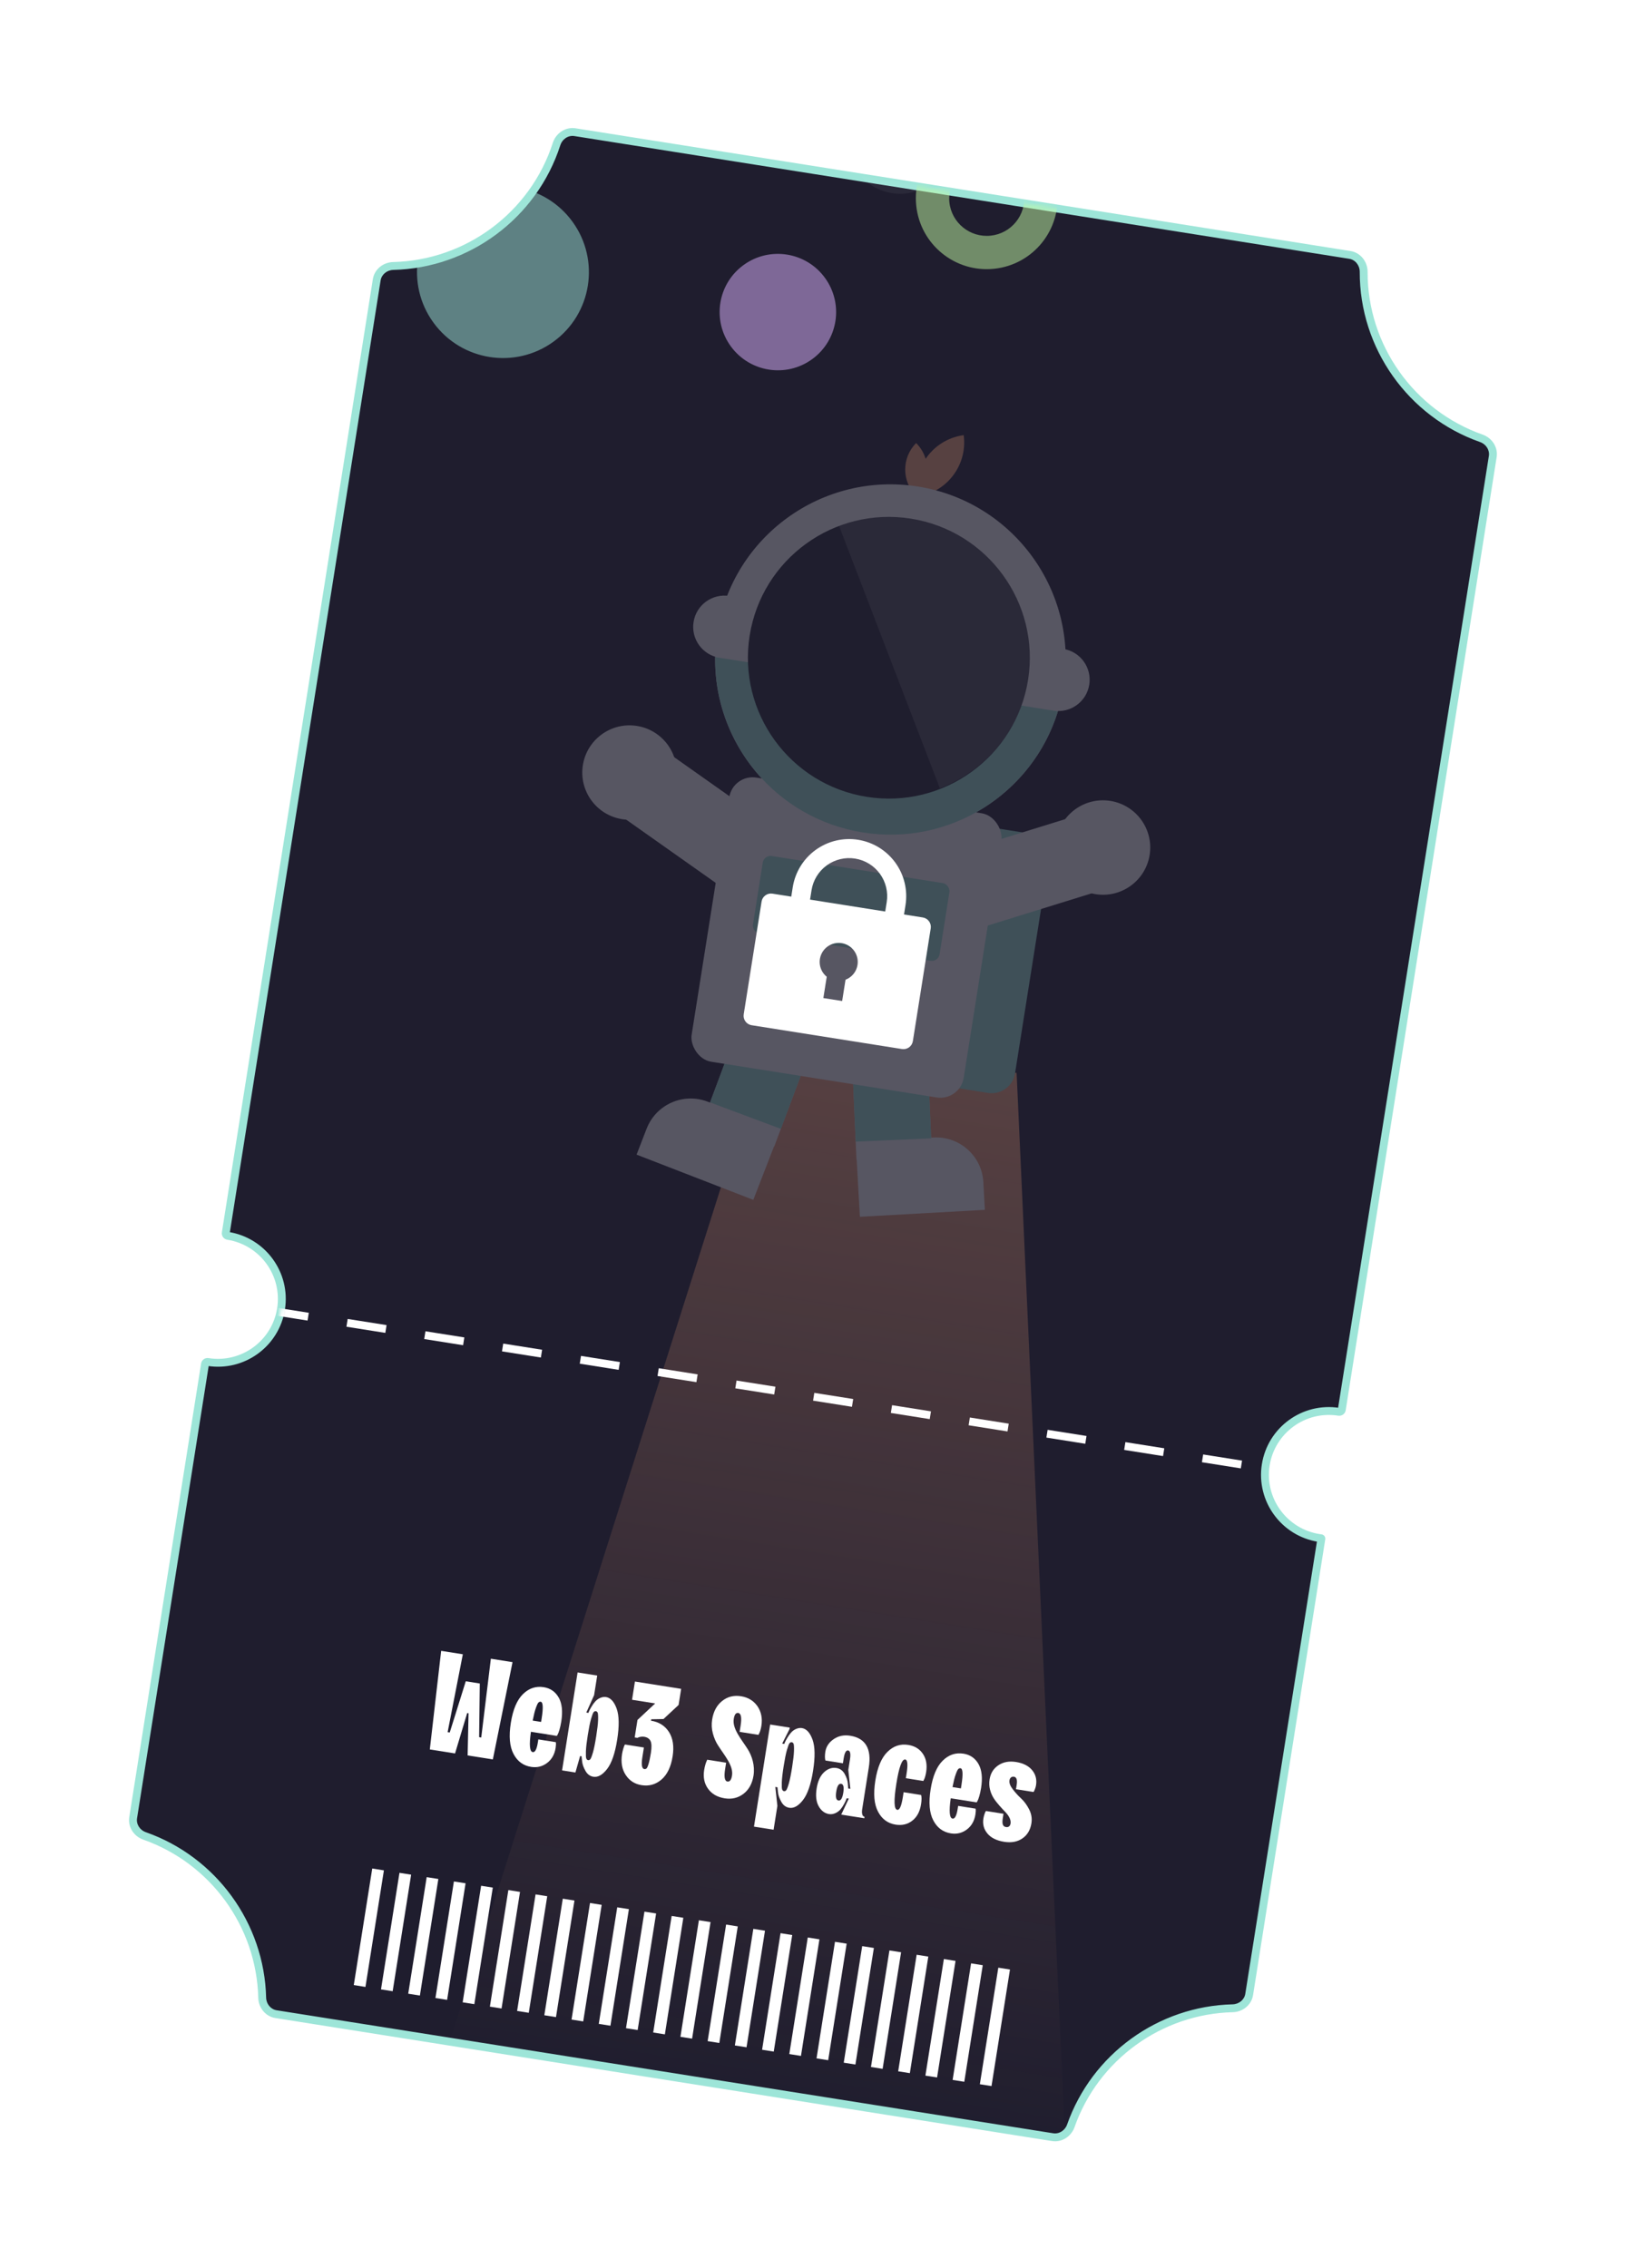 <svg width="413" height="576" viewBox="0 0 413 576" fill="none" xmlns="http://www.w3.org/2000/svg">
<g filter="url(#filter0_d_1508_1164)">
<mask id="path-1-outside-1_1508_1164" maskUnits="userSpaceOnUse" x="25.855" y="25.566" width="361.469" height="525.226" fill="black">
<rect fill="white" x="25.855" y="25.566" width="361.469" height="525.226"/>
<path fill-rule="evenodd" clip-rule="evenodd" d="M99.871 67.557C97.818 67.606 96.009 69.041 95.688 71.07L57.344 313.162C57.289 313.513 57.536 313.838 57.886 313.893C66.741 315.295 72.783 323.605 71.382 332.453C69.981 341.3 61.666 347.336 52.812 345.933C52.461 345.878 52.126 346.111 52.07 346.461L33.822 461.673C33.501 463.702 34.778 465.626 36.715 466.308C54.196 472.456 66.144 488.886 66.595 507.397C66.645 509.45 68.081 511.258 70.109 511.579L267.357 542.82C269.385 543.142 271.309 541.866 271.991 539.928C278.14 522.463 294.581 510.529 313.106 510.084C315.159 510.034 316.968 508.599 317.289 506.57L335.623 390.811C335.632 390.759 335.595 390.711 335.543 390.704C335.36 390.682 335.178 390.656 334.995 390.627C326.14 389.224 320.097 380.915 321.499 372.067C322.9 363.219 331.214 357.184 340.069 358.586C340.42 358.642 340.755 358.409 340.811 358.059L379.155 115.967C379.476 113.938 378.199 112.014 376.262 111.333C358.405 105.053 346.322 88.044 346.369 69.048C346.374 66.95 344.928 65.073 342.855 64.745L146.039 33.572C143.967 33.244 142.011 34.582 141.368 36.579C135.542 54.659 118.794 67.102 99.871 67.557Z"/>
</mask>
<path fill-rule="evenodd" clip-rule="evenodd" d="M99.871 67.557C97.818 67.606 96.009 69.041 95.688 71.07L57.344 313.162C57.289 313.513 57.536 313.838 57.886 313.893C66.741 315.295 72.783 323.605 71.382 332.453C69.981 341.3 61.666 347.336 52.812 345.933C52.461 345.878 52.126 346.111 52.07 346.461L33.822 461.673C33.501 463.702 34.778 465.626 36.715 466.308C54.196 472.456 66.144 488.886 66.595 507.397C66.645 509.45 68.081 511.258 70.109 511.579L267.357 542.82C269.385 543.142 271.309 541.866 271.991 539.928C278.14 522.463 294.581 510.529 313.106 510.084C315.159 510.034 316.968 508.599 317.289 506.57L335.623 390.811C335.632 390.759 335.595 390.711 335.543 390.704C335.36 390.682 335.178 390.656 334.995 390.627C326.14 389.224 320.097 380.915 321.499 372.067C322.9 363.219 331.214 357.184 340.069 358.586C340.42 358.642 340.755 358.409 340.811 358.059L379.155 115.967C379.476 113.938 378.199 112.014 376.262 111.333C358.405 105.053 346.322 88.044 346.369 69.048C346.374 66.95 344.928 65.073 342.855 64.745L146.039 33.572C143.967 33.244 142.011 34.582 141.368 36.579C135.542 54.659 118.794 67.102 99.871 67.557Z" fill="#1F1D2E"/>
<path d="M340.811 358.059L339.823 357.902L340.811 358.059ZM335.623 390.811L334.636 390.655L335.623 390.811ZM313.106 510.084L313.13 511.083L313.106 510.084ZM317.289 506.57L316.301 506.414L317.289 506.57ZM267.357 542.82L267.2 543.808L267.357 542.82ZM66.595 507.397L65.596 507.421L66.595 507.397ZM70.109 511.579L70.266 510.592L70.109 511.579ZM346.369 69.048L345.369 69.045L346.369 69.048ZM36.715 466.308L37.047 465.364L36.715 466.308ZM379.155 115.967L380.142 116.123L379.155 115.967ZM376.262 111.333L376.593 110.389L376.262 111.333ZM99.871 67.557L99.895 68.556L99.871 67.557ZM94.7 70.914L56.357 313.006L58.332 313.319L96.676 71.227L94.7 70.914ZM57.73 314.881C66.04 316.197 71.709 323.995 70.394 332.296L72.37 332.609C73.858 323.215 67.442 314.394 58.043 312.905L57.73 314.881ZM70.394 332.296C69.079 340.598 61.278 346.262 52.968 344.946L52.655 346.921C62.055 348.41 70.882 342.003 72.37 332.609L70.394 332.296ZM51.083 346.304L32.835 461.517L34.81 461.83L53.058 346.617L51.083 346.304ZM36.383 467.251C53.473 473.261 65.155 489.326 65.596 507.421L67.595 507.373C67.134 488.446 54.919 471.65 37.047 465.364L36.383 467.251ZM69.953 512.567L267.2 543.808L267.513 541.833L70.266 510.592L69.953 512.567ZM272.934 540.261C278.945 523.187 295.02 511.519 313.13 511.083L313.082 509.084C294.142 509.539 277.335 521.739 271.048 539.596L272.934 540.261ZM318.277 506.727L336.611 390.967L334.636 390.655L316.301 506.414L318.277 506.727ZM335.666 389.712C335.495 389.691 335.323 389.666 335.151 389.639L334.838 391.614C335.032 391.645 335.226 391.673 335.42 391.697L335.666 389.712ZM335.151 389.639C326.841 388.323 321.172 380.525 322.486 372.224L320.511 371.911C319.023 381.305 325.439 390.126 334.838 391.614L335.151 389.639ZM322.486 372.224C323.801 363.922 331.603 358.258 339.913 359.574L340.226 357.599C330.826 356.11 321.999 362.517 320.511 371.911L322.486 372.224ZM341.799 358.215L380.142 116.123L378.167 115.81L339.823 357.902L341.799 358.215ZM376.593 110.389C359.137 104.25 347.323 87.619 347.369 69.05L345.369 69.045C345.321 88.468 357.674 105.855 375.93 112.276L376.593 110.389ZM343.012 63.757L146.196 32.585L145.883 34.56L342.699 65.733L343.012 63.757ZM140.416 36.272C134.721 53.946 118.347 66.112 99.847 66.557L99.895 68.556C119.242 68.091 136.363 55.372 142.32 36.886L140.416 36.272ZM146.196 32.585C143.587 32.172 141.195 33.856 140.416 36.272L142.32 36.886C142.828 35.308 144.347 34.317 145.883 34.56L146.196 32.585ZM339.913 359.574C340.783 359.712 341.653 359.136 341.799 358.215L339.823 357.902C339.858 357.682 340.056 357.572 340.226 357.599L339.913 359.574ZM336.611 390.967C336.708 390.353 336.276 389.788 335.666 389.712L335.419 391.697C334.914 391.634 334.555 391.165 334.636 390.655L336.611 390.967ZM313.13 511.083C315.616 511.024 317.872 509.28 318.277 506.727L316.301 506.414C316.063 507.918 314.703 509.045 313.082 509.084L313.13 511.083ZM267.2 543.808C269.754 544.213 272.109 542.606 272.934 540.261L271.048 539.596C270.51 541.126 269.017 542.071 267.513 541.833L267.2 543.808ZM65.596 507.421C65.656 509.907 67.399 512.163 69.953 512.567L70.266 510.592C68.762 510.354 67.634 508.993 67.595 507.373L65.596 507.421ZM347.369 69.05C347.375 66.511 345.621 64.171 343.012 63.757L342.699 65.733C344.235 65.976 345.373 67.388 345.369 69.045L347.369 69.05ZM32.835 461.517C32.43 464.071 34.038 466.426 36.383 467.251L37.047 465.364C35.517 464.826 34.572 463.334 34.81 461.83L32.835 461.517ZM56.357 313.006C56.211 313.927 56.859 314.743 57.73 314.881L58.043 312.905C58.212 312.932 58.367 313.099 58.332 313.319L56.357 313.006ZM380.142 116.123C380.547 113.57 378.939 111.214 376.593 110.389L375.93 112.276C377.459 112.814 378.405 114.307 378.167 115.81L380.142 116.123ZM52.968 344.946C52.098 344.808 51.228 345.384 51.083 346.304L53.058 346.617C53.023 346.837 52.825 346.948 52.655 346.921L52.968 344.946ZM96.676 71.227C96.914 69.723 98.274 68.595 99.895 68.556L99.847 66.557C97.362 66.617 95.105 68.36 94.7 70.914L96.676 71.227Z" fill="#9DE5D8" mask="url(#path-1-outside-1_1508_1164)"/>
</g>
<mask id="mask0_1508_1164" style="mask-type:alpha" maskUnits="userSpaceOnUse" x="33" y="33" width="347" height="510">
<path fill-rule="evenodd" clip-rule="evenodd" d="M99.871 67.557C97.818 67.606 96.009 69.041 95.688 71.07L57.344 313.162C57.289 313.513 57.536 313.838 57.886 313.893C66.741 315.295 72.783 323.605 71.382 332.453C69.981 341.3 61.666 347.336 52.812 345.933C52.461 345.878 52.126 346.111 52.07 346.461L33.822 461.673C33.501 463.702 34.778 465.626 36.715 466.308C54.196 472.456 66.144 488.886 66.595 507.397C66.645 509.45 68.081 511.258 70.109 511.579L267.357 542.82C269.385 543.142 271.309 541.866 271.991 539.928C278.14 522.463 294.581 510.529 313.106 510.084C315.159 510.034 316.968 508.599 317.289 506.57L335.537 391.358C335.592 391.007 335.345 390.682 334.995 390.627C326.14 389.224 320.097 380.915 321.499 372.067C322.9 363.219 331.214 357.184 340.069 358.586C340.42 358.642 340.755 358.409 340.811 358.058L379.155 115.967C379.476 113.938 378.199 112.014 376.262 111.333C358.405 105.053 346.322 88.044 346.369 69.048C346.374 66.95 344.928 65.073 342.855 64.745L146.039 33.572C143.967 33.244 142.011 34.582 141.368 36.579C135.542 54.659 118.794 67.102 99.871 67.557Z" fill="#FBF6ED"/>
</mask>
<g mask="url(#mask0_1508_1164)">
<g opacity="0.5">
<ellipse opacity="0.1" cx="228.635" cy="35.842" rx="13.382" ry="13.371" transform="rotate(9 228.635 35.842)" fill="white"/>
<g opacity="0.5">
<path d="M192.927 270.625L258.216 272.493L270.612 545.576L113.57 520.703L192.927 270.625Z" fill="url(#paint0_linear_1508_1164)"/>
<ellipse cx="184.016" cy="159.222" rx="7.95" ry="7.944" transform="rotate(9 184.016 159.222)" fill="white"/>
<ellipse cx="268.818" cy="172.654" rx="7.95" ry="7.944" transform="rotate(9 268.818 172.654)" fill="white"/>
<path fill-rule="evenodd" clip-rule="evenodd" d="M235.618 268.731L216.441 269.568L217.541 294.586L217.602 294.584L218.41 309.053L250.16 307.291L249.766 300.237C249.396 293.62 243.732 288.553 237.115 288.921L236.507 288.954L235.618 268.731Z" fill="white"/>
<rect width="19.195" height="20.422" transform="matrix(0.999 -0.044 0.044 0.999 216.443 269.569)" fill="#9DE5D8"/>
<path fill-rule="evenodd" clip-rule="evenodd" d="M187.432 261.086L205.412 267.808L196.635 291.262L196.577 291.241L191.338 304.752L161.686 293.265L164.241 286.678C166.637 280.499 173.589 277.431 179.769 279.825L180.337 280.045L187.432 261.086Z" fill="white"/>
<rect width="19.195" height="20.185" transform="matrix(-0.937 -0.35 -0.35 0.937 205.412 267.809)" fill="#9DE5D8"/>
<rect x="198.218" y="201.685" width="69.96" height="66.726" rx="6" transform="rotate(9 198.218 201.685)" fill="#9DE5D8"/>
<path fill-rule="evenodd" clip-rule="evenodd" d="M232.864 126.151C240.465 125.122 245.802 118.125 244.773 110.524C240.681 111.078 237.244 113.362 235.105 116.539C234.663 115.071 233.859 113.689 232.694 112.532C228.981 116.266 229.002 122.303 232.738 126.013C232.77 125.981 232.802 125.948 232.834 125.915C232.843 125.994 232.853 126.073 232.864 126.151Z" fill="#FEAA7B"/>
<path fill-rule="evenodd" clip-rule="evenodd" d="M220.701 202.028C239.782 205.051 257.698 192.045 260.718 172.979C263.737 153.914 250.717 136.008 231.636 132.986C212.555 129.964 194.639 142.97 191.619 162.035C188.599 181.101 201.62 199.006 220.701 202.028ZM219.209 211.443C243.494 215.29 266.297 198.737 270.14 174.472C273.983 150.206 257.412 127.418 233.127 123.571C208.842 119.725 186.04 136.278 182.196 160.543C178.353 184.808 194.925 207.597 219.209 211.443Z" fill="white"/>
<rect x="186.171" y="196.559" width="69.96" height="73.08" rx="6" transform="rotate(9 186.171 196.559)" fill="white"/>
<rect width="19.987" height="29.995" transform="matrix(0.577 -0.817 0.817 0.577 159.021 208.162)" fill="white"/>
<ellipse cx="159.9" cy="196.223" rx="12" ry="11.99" transform="rotate(9 159.9 196.223)" fill="white"/>
<rect width="19.987" height="29.995" transform="matrix(-0.297 -0.955 -0.955 0.296 277.299 226.895)" fill="white"/>
<ellipse rx="12" ry="11.99" transform="matrix(-0.988 -0.156 -0.156 0.988 280.153 215.269)" fill="white"/>
<rect x="194.054" y="217.11" width="48" height="19.984" rx="2" transform="rotate(9 194.054 217.11)" fill="#9DE5D8"/>
<path fill-rule="evenodd" clip-rule="evenodd" d="M259.153 179.166C253.654 194.766 237.635 204.711 220.699 202.028C203.764 199.346 191.602 184.938 191.193 168.402L181.646 166.89C181.322 188.665 197.056 207.935 219.208 211.443C241.36 214.952 262.279 201.487 268.699 180.678L259.153 179.166Z" fill="#9DE5D8"/>
<ellipse cx="225.77" cy="167.061" rx="35.801" ry="35.772" transform="rotate(9 225.77 167.061)" fill="#1F1D2E"/>
<path opacity="0.2" d="M238.732 200.232C247.595 196.833 254.743 190.055 258.604 181.388C262.465 172.722 262.722 162.877 259.318 154.019C255.914 145.162 249.129 138.017 240.455 134.157C231.781 130.298 221.928 130.038 213.064 133.437L225.898 166.835L238.732 200.232Z" fill="white"/>
</g>
<ellipse rx="21.827" ry="21.827" transform="matrix(-0.809 0.587 -0.588 -0.809 127.75 69.124)" fill="#9DE5D8"/>
<circle r="14.791" transform="matrix(-0.809 0.587 -0.588 -0.809 197.578 79.267)" fill="#DDB4FF"/>
<path fill-rule="evenodd" clip-rule="evenodd" d="M249.629 40.899C254.868 40.349 259.563 44.148 260.114 49.383C260.665 54.619 256.865 59.309 251.626 59.858C246.386 60.408 241.692 56.609 241.141 51.374C240.589 46.138 244.39 41.449 249.629 40.899ZM248.744 32.491C258.63 31.454 267.488 38.622 268.528 48.501C269.569 58.38 262.397 67.229 252.511 68.266C242.625 69.303 233.767 62.135 232.727 52.256C231.686 42.377 238.857 33.528 248.744 32.491Z" fill="#C4FCA3"/>
</g>
<line x1="315.321" y1="371.971" x2="64.448" y2="332.236" stroke="white" stroke-width="2" stroke-dasharray="10 10"/>
<path fill-rule="evenodd" clip-rule="evenodd" d="M251.841 529.848L256.53 500.242L253.567 499.773L248.878 529.379L251.841 529.848ZM244.927 528.753L249.616 499.147L246.653 498.677L241.964 528.284L244.927 528.753ZM242.703 498.052L238.013 527.658L235.05 527.189L239.74 497.582L242.703 498.052ZM231.1 526.563L235.789 496.957L232.826 496.487L228.137 526.094L231.1 526.563ZM228.875 495.862L224.186 525.468L221.223 524.999L225.912 495.392L228.875 495.862ZM217.272 524.373L221.961 494.767L218.998 494.297L214.309 523.904L217.272 524.373ZM215.048 493.672L210.358 523.278L207.395 522.809L212.084 493.202L215.048 493.672ZM203.444 522.183L208.134 492.577L205.171 492.107L200.481 521.714L203.444 522.183ZM201.22 491.482L196.531 521.088L193.568 520.619L198.257 491.012L201.22 491.482ZM189.617 519.993L194.306 490.386L191.343 489.917L186.654 519.524L189.617 519.993ZM187.392 489.291L182.703 518.898L179.74 518.429L184.429 488.822L187.392 489.291ZM175.789 517.803L180.479 488.196L177.515 487.727L172.826 517.334L175.789 517.803ZM173.565 487.101L168.876 516.708L165.912 516.239L170.602 486.632L173.565 487.101ZM161.962 515.613L166.651 486.006L163.688 485.537L158.999 515.144L161.962 515.613ZM159.737 484.911L155.048 514.518L152.085 514.049L156.774 484.442L159.737 484.911ZM148.134 513.423L152.823 483.816L149.86 483.347L145.171 512.954L148.134 513.423ZM145.91 482.721L141.22 512.328L138.257 511.858L142.947 482.252L145.91 482.721ZM134.307 511.233L138.996 481.626L136.033 481.157L131.343 510.763L134.307 511.233ZM132.082 480.531L127.393 510.138L124.43 509.668L129.119 480.062L132.082 480.531ZM120.479 509.043L125.168 479.436L122.205 478.967L117.516 508.573L120.479 509.043ZM118.254 478.341L113.565 507.948L110.602 507.478L115.291 477.872L118.254 478.341ZM106.65 506.852L111.34 477.246L108.377 476.777L103.687 506.383L106.65 506.852ZM104.426 476.151L99.737 505.757L96.773 505.288L101.463 475.682L104.426 476.151ZM92.823 504.662L97.512 475.056L94.549 474.587L89.86 504.193L92.823 504.662Z" fill="white"/>
</g>
<path d="M115.58 445.359L118.663 435.106L119.01 435.161L118.774 445.865L125.181 446.88L130.18 422.171L124.676 421.299L122.237 441.31L121.698 441.224L121.864 427.593L118.305 427.03L114.233 440.042L113.695 439.957L117.558 420.172L112.054 419.3L109.173 444.344L115.58 445.359Z" fill="white"/>
<path d="M136.623 442.503C136.34 444.29 135.904 445.128 135.317 445.017C134.533 444.911 134.38 443.18 134.853 439.858L141.433 440.9L141.624 440.593C141.889 440.154 142.312 438.834 142.562 437.256C142.968 434.688 142.755 432.663 141.908 431.159C141.057 429.673 139.79 428.797 138.106 428.53C136.11 428.214 134.363 428.791 132.847 430.275C131.313 431.757 130.284 434.208 129.748 437.591C129.212 440.974 129.436 443.606 130.437 445.489C131.42 447.37 132.903 448.458 134.9 448.775C136.41 449.014 137.763 448.677 138.955 447.781C140.147 446.885 140.867 445.594 141.128 443.946C141.222 443.356 141.244 442.88 141.18 442.496L136.735 441.792L136.623 442.503ZM135.303 437.013C135.578 435.616 135.835 434.554 136.115 433.798C136.375 433.057 136.591 432.593 136.777 432.427C136.946 432.258 137.134 432.199 137.342 432.232C137.932 432.326 138.01 433.743 137.579 436.466L137.439 437.351L135.303 437.013Z" fill="white"/>
<path d="M148.921 446.656C148.815 446.426 148.787 445.817 148.819 444.826C148.851 443.836 149.016 442.457 149.299 440.67C149.58 438.901 149.849 437.538 150.124 436.586C150.399 435.634 150.614 435.063 150.789 434.86C151.115 434.485 151.619 434.565 151.813 435.022C151.899 435.267 151.945 435.879 151.912 436.869C151.88 437.86 151.715 439.239 151.435 441.008C151.152 442.795 150.883 444.157 150.607 445.11C150.332 446.062 150.1 446.63 149.945 446.819C149.616 447.211 149.112 447.131 148.921 446.656ZM146.152 450.201L147.349 446.016L147.714 446.074L147.845 447.268C147.912 448.079 148.208 448.909 148.695 449.768C149.179 450.645 149.865 451.145 150.716 451.28C151.879 451.464 153.032 450.811 154.193 449.323C155.354 447.835 156.21 445.357 156.762 441.87C157.314 438.383 157.267 435.761 156.625 433.97C155.98 432.197 155.085 431.219 153.922 431.035C152.88 430.87 151.75 431.491 151.134 432.229C150.811 432.587 150.511 433.02 150.217 433.525C149.616 434.514 149.546 434.841 149.458 435.058L148.92 434.973L150.901 430.556L151.69 425.578L146.707 424.788L142.767 449.665L146.152 450.201Z" fill="white"/>
<path d="M158.591 443.351C158.449 443.684 158.15 444.562 157.999 445.516C157.667 447.615 157.976 449.371 158.921 450.819C159.867 452.267 161.206 453.137 162.942 453.412C164.887 453.72 166.582 453.241 168.048 451.962C169.494 450.697 170.426 448.746 170.846 446.092C171.245 443.577 170.93 441.518 169.92 439.917C168.893 438.314 167.371 437.362 165.357 437.043L165.414 436.678L168.52 436.619L172.361 433.048L173.009 428.954L161.273 427.095L160.539 431.727L166.407 432.657L161.916 436.853L161.213 441.294L161.925 441.407L162.12 441.296C162.446 441.152 163.069 441.037 163.607 441.122C164.388 441.246 164.937 441.6 165.234 442.198C165.514 442.794 165.551 443.795 165.325 445.218C165.133 446.432 164.933 447.361 164.744 447.989C164.553 448.634 164.366 449.031 164.219 449.168C164.056 449.302 163.868 449.362 163.66 449.329C163.018 449.227 162.856 448.223 163.156 446.332L163.549 443.852L158.739 443.09L158.591 443.351Z" fill="white"/>
<path d="M179.507 447.251C179.305 447.628 179.009 448.594 178.858 449.548C178.561 451.422 178.895 453.022 179.845 454.328C180.792 455.652 182.212 456.464 184.087 456.761C185.893 457.047 187.485 456.659 188.863 455.597C190.222 454.549 191.07 453.012 191.389 451C191.787 448.484 191.036 446.036 189.897 444.237C188.229 441.626 185.948 439.059 186.381 436.549C186.551 435.474 186.931 434.983 187.522 435.076C188.231 435.206 188.436 436.27 188.117 438.283L187.865 439.879L192.656 440.637L192.767 440.388C192.981 440.049 193.252 439.238 193.386 438.388C193.694 436.445 193.354 434.773 192.386 433.357C191.397 431.956 190.001 431.112 188.212 430.829C186.407 430.543 184.815 430.931 183.451 432.013C182.07 433.092 181.213 434.682 180.883 436.763C180.694 437.96 180.755 439.144 181.071 440.296C181.384 441.466 181.829 442.479 182.417 443.372C184.071 445.964 186.355 448.513 185.919 451.04C185.734 452.096 185.353 452.587 184.763 452.493C184.051 452.38 183.863 451.319 184.182 449.307L184.435 447.711L179.626 446.949L179.507 447.251Z" fill="white"/>
<path d="M198.677 454.537C198.571 454.307 198.543 453.698 198.575 452.707C198.607 451.716 198.772 450.337 199.055 448.551C199.335 446.781 199.605 445.419 199.88 444.467C200.155 443.515 200.37 442.944 200.545 442.74C200.871 442.365 201.375 442.445 201.569 442.903C201.655 443.147 201.701 443.759 201.668 444.75C201.636 445.741 201.471 447.119 201.191 448.889C200.908 450.676 200.638 452.038 200.363 452.99C200.088 453.942 199.855 454.51 199.701 454.699C199.372 455.092 198.868 455.012 198.677 454.537ZM196.492 464.736L197.451 458.682L196.931 453.869L197.47 453.954L197.601 455.149C197.668 455.96 197.964 456.789 198.451 457.649C198.935 458.525 199.621 459.025 200.471 459.16C201.635 459.344 202.788 458.691 203.949 457.204C205.11 455.716 205.966 453.237 206.518 449.75C207.07 446.264 207.023 443.642 206.381 441.851C205.736 440.077 204.841 439.1 203.678 438.915C202.636 438.75 201.506 439.372 200.89 440.11C200.567 440.468 200.267 440.9 199.973 441.405C199.372 442.395 199.302 442.721 199.214 442.939L198.676 442.853L200.544 439.148L200.599 438.801L195.616 438.012L191.509 463.947L196.492 464.736Z" fill="white"/>
<path d="M212.407 455.04C212.629 453.635 213.037 452.97 213.645 453.066C214.235 453.16 214.418 453.918 214.195 455.323C213.97 456.746 213.562 457.41 212.972 457.317C212.364 457.22 212.182 456.462 212.407 455.04ZM219.537 461.824L219.592 461.477L219.362 461.352C219.076 461.253 218.824 460.591 218.989 459.55L220.676 448.899C221.426 444.163 219.841 441.475 215.935 440.857C214.372 440.609 212.993 440.889 211.777 441.71C210.562 442.531 209.839 443.608 209.625 444.961C209.491 445.918 209.5 446.648 209.652 447.153L214.096 447.857L214.294 446.607C214.519 445.185 214.892 444.515 215.413 444.597C215.952 444.683 216.117 445.438 215.891 446.86L215.468 449.532L215.987 454.344L215.449 454.259L215.353 453.07C215.303 452.262 215.024 451.436 214.54 450.559C214.054 449.699 213.35 449.197 212.447 449.054C211.319 448.875 210.264 449.241 209.303 450.138C208.343 451.035 207.715 452.412 207.424 454.251C207.13 456.107 207.301 457.61 207.938 458.76C208.574 459.91 209.464 460.584 210.593 460.763C211.721 460.942 212.837 460.301 213.467 459.582C213.773 459.222 214.073 458.789 214.349 458.282C214.902 457.267 214.969 456.957 215.056 456.74L215.595 456.825L213.669 460.895L219.537 461.824Z" fill="white"/>
<path d="M229.321 456.456C228.963 458.711 228.49 459.792 227.902 459.681C227.069 459.549 226.99 457.35 227.666 453.082C228.339 448.832 229.094 446.764 229.927 446.896C230.517 446.99 230.634 448.164 230.277 450.419L230.082 451.651L234.526 452.355L234.634 452.123C234.817 451.867 235.088 451.057 235.239 450.103C235.53 448.264 235.26 446.71 234.409 445.454C233.558 444.199 232.323 443.452 230.691 443.194C228.695 442.878 226.948 443.455 225.432 444.939C223.898 446.421 222.869 448.873 222.333 452.255C221.797 455.638 222.021 458.27 223.022 460.153C224.006 462.034 225.488 463.122 227.485 463.439C229.117 463.697 230.522 463.368 231.719 462.438C232.916 461.507 233.651 460.13 233.945 458.273C234.112 457.215 234.114 456.415 233.963 455.911L229.518 455.207L229.321 456.456Z" fill="white"/>
<path d="M243.253 459.392C242.97 461.179 242.535 462.017 241.947 461.906C241.163 461.8 241.01 460.068 241.483 456.746L248.063 457.789L248.254 457.481C248.519 457.043 248.942 455.723 249.192 454.144C249.598 451.577 249.385 449.551 248.538 448.048C247.688 446.562 246.42 445.685 244.736 445.418C242.74 445.102 240.993 445.679 239.477 447.164C237.943 448.646 236.914 451.097 236.378 454.48C235.842 457.863 236.066 460.494 237.067 462.378C238.051 464.258 239.533 465.347 241.53 465.663C243.04 465.902 244.393 465.565 245.585 464.669C246.777 463.773 247.497 462.483 247.758 460.835C247.852 460.245 247.874 459.768 247.81 459.385L243.365 458.681L243.253 459.392ZM241.933 453.901C242.208 452.505 242.465 451.443 242.745 450.687C243.005 449.946 243.221 449.482 243.407 449.316C243.576 449.147 243.764 449.088 243.972 449.121C244.562 449.214 244.64 450.631 244.209 453.355L244.069 454.24L241.933 453.901Z" fill="white"/>
<path d="M250.301 460.17C250.168 460.452 249.901 461.121 249.781 461.884C249.547 463.359 249.898 464.623 250.812 465.711C251.725 466.798 253.144 467.503 255.037 467.802C256.894 468.097 258.435 467.807 259.694 466.94C260.952 466.072 261.708 464.787 261.977 463.087C262.169 461.872 261.98 460.704 261.396 459.563C260.812 458.421 260.122 457.494 259.33 456.764C258.538 456.033 257.844 455.248 257.21 454.418C256.576 453.589 256.301 452.852 256.406 452.193C256.518 451.481 257.01 451.186 257.548 451.271C258.208 451.375 258.433 452.087 258.227 453.388L258.06 454.446L262.504 455.15L262.641 454.958C262.772 454.695 263.05 454.063 263.149 453.438C263.383 451.964 263.051 450.684 262.155 449.6C261.259 448.516 259.892 447.819 258.069 447.53C256.316 447.253 254.813 447.53 253.577 448.366C252.341 449.201 251.602 450.383 251.358 451.927C251.212 452.846 251.248 453.741 251.472 454.576C251.896 456.28 252.804 457.402 253.857 458.618C254.385 459.217 254.869 459.756 255.315 460.2C256.219 461.125 256.831 462.201 256.68 463.155C256.568 463.866 256.096 464.147 255.558 464.062C254.742 463.932 254.457 463.372 254.712 461.758L254.883 460.683L250.438 459.979L250.301 460.17Z" fill="white"/>
<g clip-path="url(#clip0_1508_1164)">
<path d="M229.619 232.273L234.393 233.029C235.026 233.129 235.593 233.477 235.97 233.996C236.347 234.514 236.502 235.161 236.402 235.794L231.865 264.437C231.765 265.07 231.417 265.637 230.899 266.014C230.38 266.391 229.733 266.546 229.1 266.446L190.91 260.397C190.277 260.297 189.709 259.949 189.333 259.431C188.956 258.912 188.801 258.265 188.901 257.632L193.438 228.989C193.538 228.356 193.885 227.789 194.404 227.412C194.922 227.035 195.569 226.88 196.202 226.98L200.976 227.736L201.354 225.35C201.956 221.551 204.042 218.148 207.153 215.887C210.264 213.627 214.146 212.695 217.944 213.296C221.742 213.898 225.146 215.984 227.407 219.095C229.667 222.206 230.599 226.088 229.997 229.886L229.619 232.273ZM209.988 248.082L209.13 253.496L213.904 254.252L214.762 248.838C215.755 248.457 216.595 247.759 217.151 246.852C217.707 245.944 217.948 244.879 217.836 243.821C217.725 242.763 217.268 241.771 216.535 240.999C215.803 240.227 214.836 239.719 213.786 239.552C212.735 239.386 211.658 239.571 210.723 240.079C209.788 240.586 209.047 241.388 208.614 242.36C208.181 243.332 208.081 244.42 208.33 245.454C208.578 246.489 209.161 247.413 209.988 248.082ZM224.845 231.517L225.223 229.13C225.625 226.598 225.003 224.01 223.496 221.936C221.989 219.862 219.72 218.471 217.188 218.07C214.656 217.669 212.068 218.29 209.994 219.797C207.92 221.304 206.529 223.573 206.128 226.106L205.75 228.493L224.845 231.517Z" fill="white"/>
</g>
<defs>
<filter id="filter0_d_1508_1164" x="0.772" y="0.522" width="411.432" height="575.348" filterUnits="userSpaceOnUse" color-interpolation-filters="sRGB">
<feFlood flood-opacity="0" result="BackgroundImageFix"/>
<feColorMatrix in="SourceAlpha" type="matrix" values="0 0 0 0 0 0 0 0 0 0 0 0 0 0 0 0 0 0 127 0" result="hardAlpha"/>
<feOffset/>
<feGaussianBlur stdDeviation="16"/>
<feComposite in2="hardAlpha" operator="out"/>
<feColorMatrix type="matrix" values="0 0 0 0 0.576 0 0 0 0 0.886 0 0 0 0 0.831 0 0 0 1 0"/>
<feBlend mode="normal" in2="BackgroundImageFix" result="effect1_dropShadow_1508_1164"/>
<feBlend mode="normal" in="SourceGraphic" in2="effect1_dropShadow_1508_1164" result="shape"/>
</filter>
<linearGradient id="paint0_linear_1508_1164" x1="233.981" y1="268.655" x2="192.091" y2="533.14" gradientUnits="userSpaceOnUse">
<stop stop-color="#FEAA7B"/>
<stop offset="1" stop-color="#FEAA7B" stop-opacity="0"/>
</linearGradient>
<clipPath id="clip0_1508_1164">
<rect width="62.191" height="62.141" fill="white" transform="translate(187.704 206.06) rotate(9)"/>
</clipPath>
</defs>
</svg>
